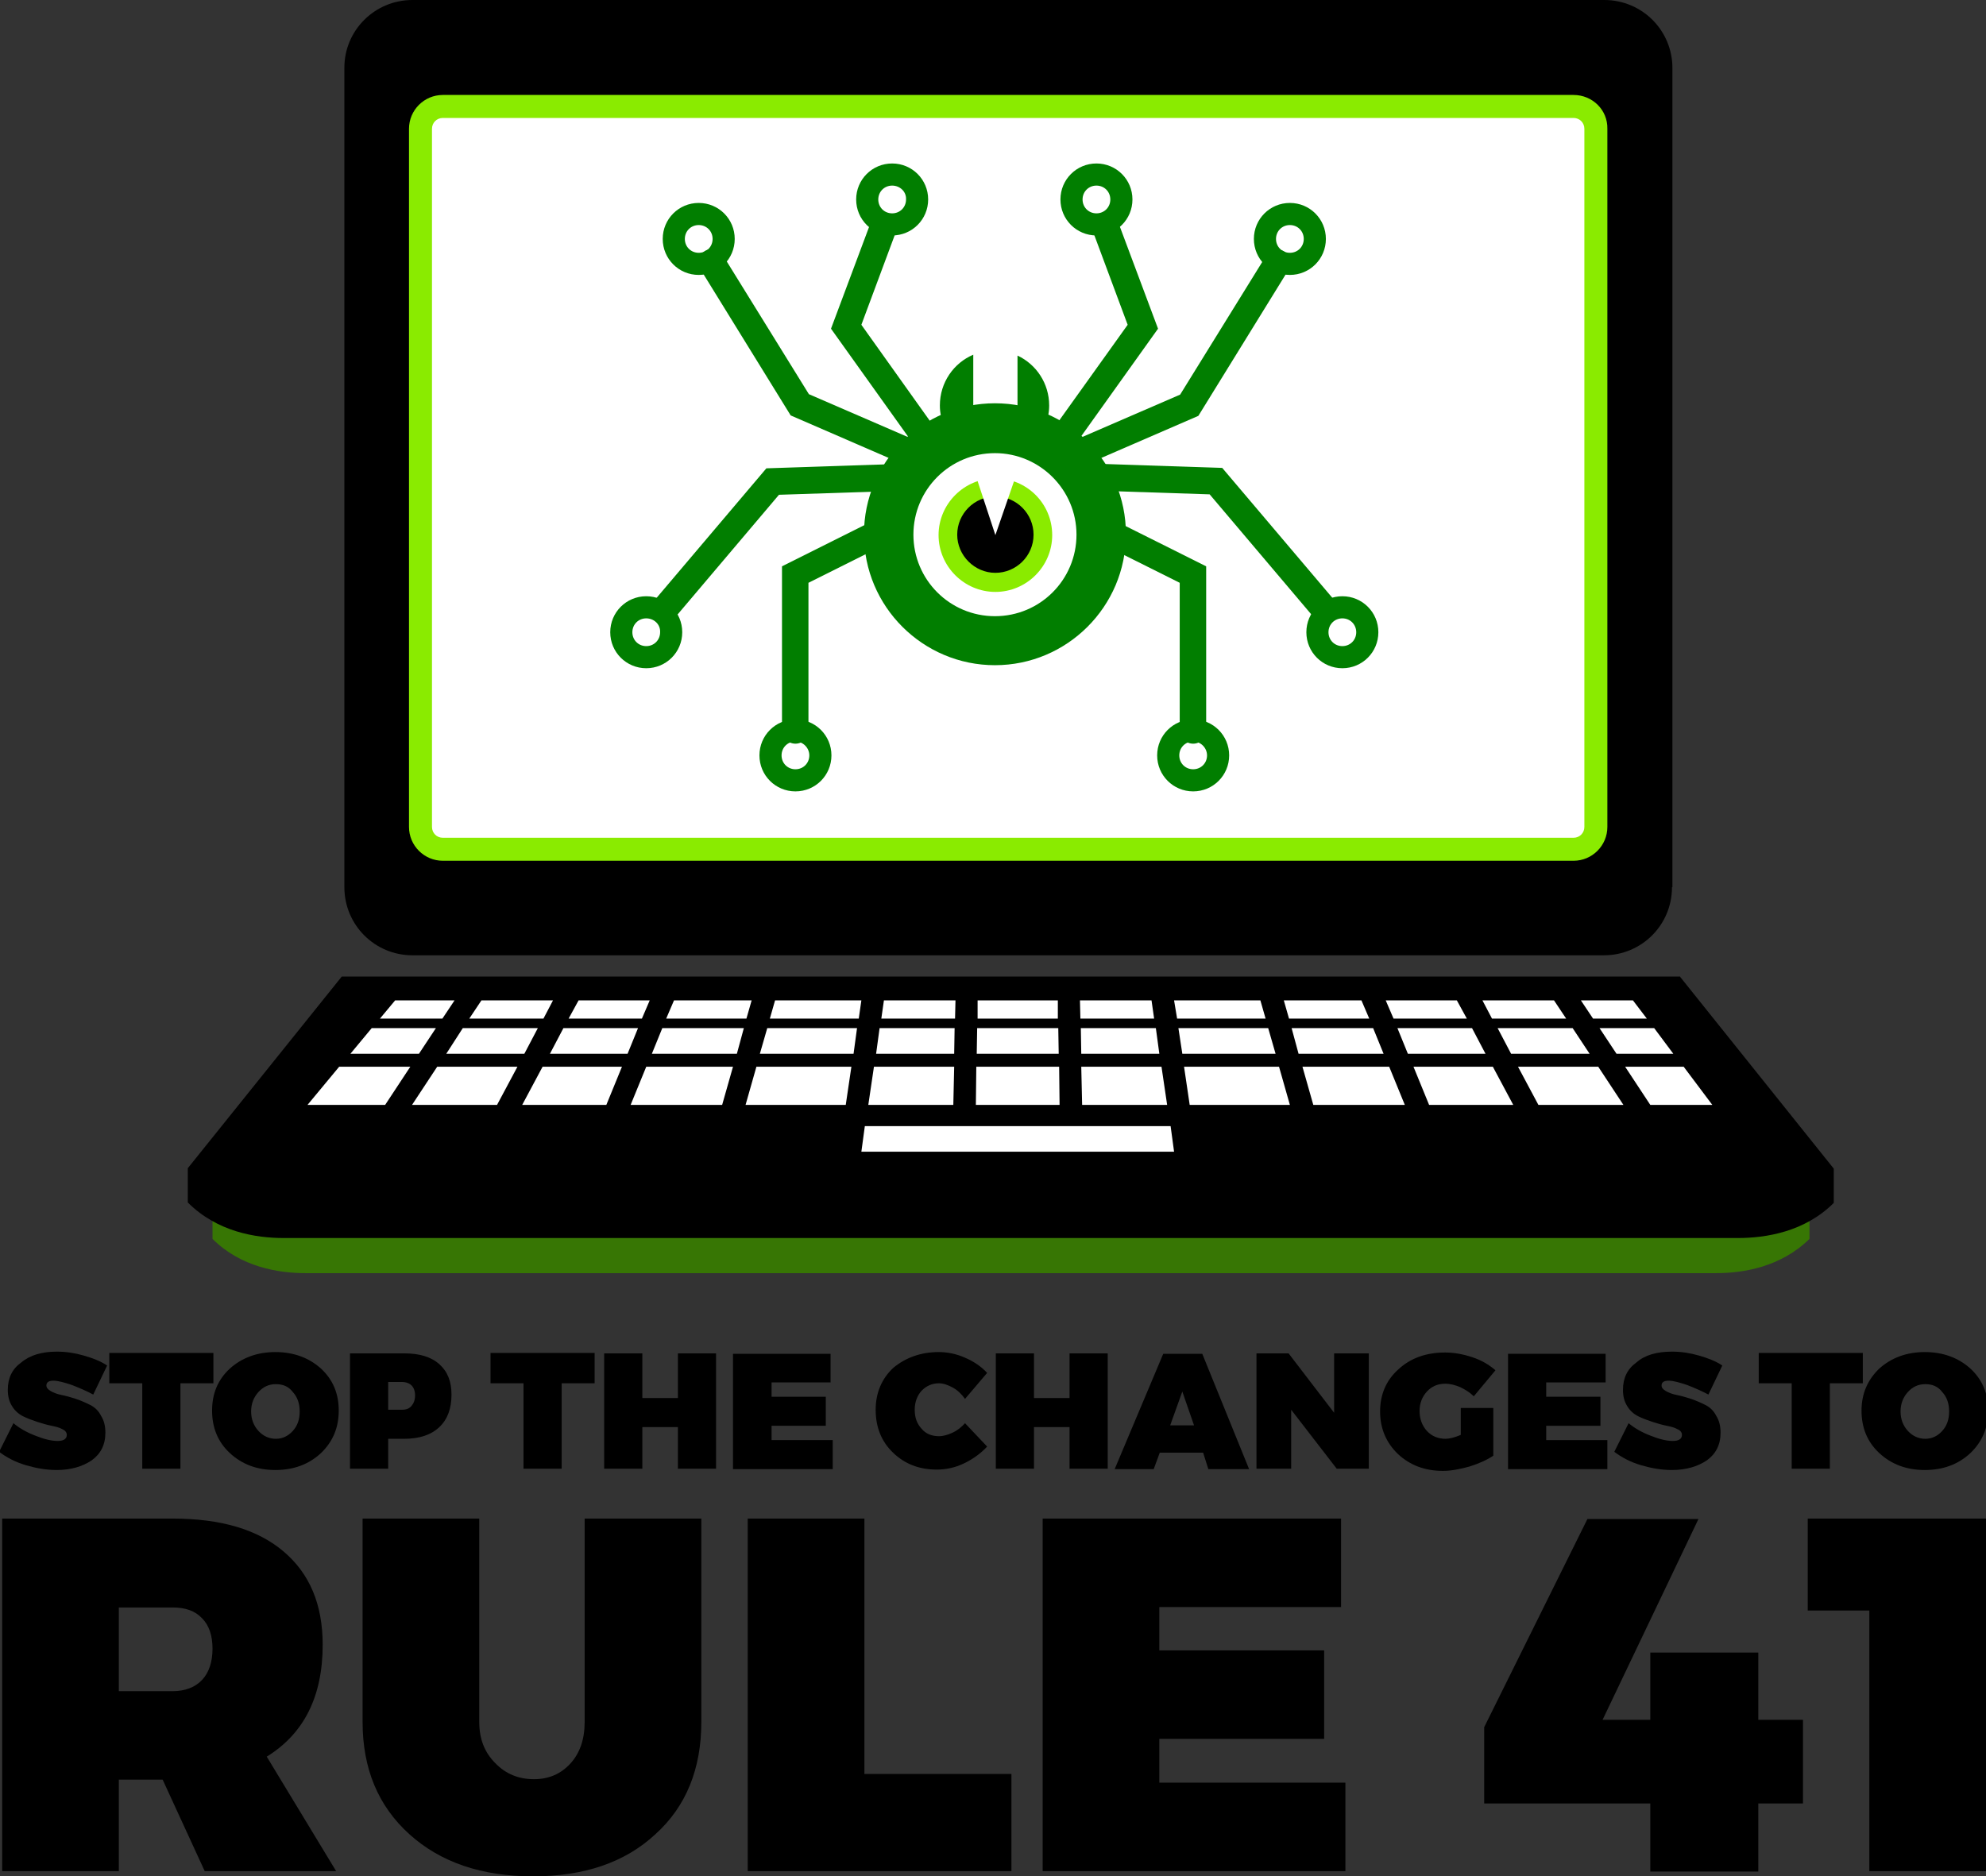 <?xml version="1.0" encoding="utf-8"?>
<!-- Generator: Adobe Illustrator 19.0.0, SVG Export Plug-In . SVG Version: 6.00 Build 0)  -->
<svg version="1.1" xmlns="http://www.w3.org/2000/svg" xmlns:xlink="http://www.w3.org/1999/xlink" x="0px" y="0px"
	 viewBox="0 0 457.9 432.7" style="enable-background:new 0 0 457.9 432.7;" xml:space="preserve">
<rect x="0" y="0" width="457.9" height="432.7" fill="#333333" stroke="none"/>
<style type="text/css">
	.st0{fill:#FFFFFF;}
	.st1{fill:#8AEB00;}
	.st2{fill:#377604;}
	.st3{fill:#017E00;}
</style>
<g id="Layer_1">
</g>
<g id="Layer_3">
	<g id="XMLID_79_">
		<g id="XMLID_93_">
			<g id="XMLID_95_">
				<path id="XMLID_89_" d="M385.5,204.6c0,8.7-7,15.7-15.7,15.7H95.1c-8.7,0-15.7-7-15.7-15.7v-189C79.4,7,86.4,0,95.1,0h274.8
					c8.7,0,15.7,7,15.7,15.7V204.6z"/>
			</g>
			<g id="XMLID_94_">
				<path id="XMLID_90_" class="st0" d="M102.1,195.9c-2.9,0-5.2-2.3-5.2-5.2v-161c0-2.9,2.3-5.2,5.2-5.2h260.7
					c2.9,0,5.2,2.3,5.2,5.2v161c0,2.9-2.3,5.2-5.2,5.2H102.1z"/>
				<path id="XMLID_80_" class="st1" d="M362.8,27.2c1.4,0,2.5,1.1,2.5,2.5v161c0,1.4-1.1,2.5-2.5,2.5H102.1c-1.4,0-2.5-1.1-2.5-2.5
					v-161c0-1.4,1.1-2.5,2.5-2.5H362.8 M362.8,21.9H102.1c-4.3,0-7.8,3.5-7.8,7.8v161c0,4.3,3.5,7.8,7.8,7.8h260.7
					c4.3,0,7.8-3.5,7.8-7.8v-161C370.7,25.4,367.2,21.9,362.8,21.9L362.8,21.9z"/>
			</g>
		</g>
		<g id="XMLID_3_">
			<path id="XMLID_6_" class="st2" d="M395.7,293.6C395.7,293.6,395.7,293.6,395.7,293.6c-3,0-322.3,0-325.3,0
				c-6.2,0-14.9-1.4-21.4-7.9l0,0V278l0,0l34.4-42.9h299.4l0,0.1l34.4,42.9v7.6l0,0C410.6,292.2,401.9,293.6,395.7,293.6z"/>
			<path id="XMLID_46_" d="M400.7,285.5C400.7,285.5,400.7,285.5,400.7,285.5c-3.1,0-332.2,0-335.3,0c-6.4,0-15.3-1.4-22.1-8.2l0,0
				v-7.9l0,0l35.5-44.2h308.6l0,0.1l35.4,44.2v7.9l0,0C416.1,284.1,407.1,285.5,400.7,285.5z"/>
			<g id="XMLID_4_">
				<polygon id="XMLID_45_" class="st0" points="266.1,234.9 265.5,230.7 249,230.7 249.1,234.9 				"/>
				<polygon id="XMLID_44_" class="st0" points="127.5,230.7 111,230.7 108.2,234.9 125.3,234.9 				"/>
				<polygon id="XMLID_43_" class="st0" points="149.8,230.7 133.4,230.7 131.1,234.9 148,234.9 				"/>
				<polygon id="XMLID_42_" class="st0" points="338.2,234.9 335.9,230.7 319.5,230.7 321.3,234.9 				"/>
				<polygon id="XMLID_41_" class="st0" points="102,234.9 104.8,230.7 91.1,230.7 87.6,234.9 				"/>
				<polygon id="XMLID_40_" class="st0" points="173.3,230.7 155.4,230.7 153.6,234.9 172.1,234.9 				"/>
				<polygon id="XMLID_39_" class="st0" points="364.5,230.7 367.3,234.9 379.7,234.9 376.5,230.7 				"/>
				<polygon id="XMLID_38_" class="st0" points="315.7,234.9 313.9,230.7 296,230.7 297.2,234.9 				"/>
				<polygon id="XMLID_37_" class="st0" points="361.1,234.9 358.3,230.7 341.8,230.7 344,234.9 				"/>
				<polygon id="XMLID_36_" class="st0" points="290.6,230.7 270.7,230.7 271.4,234.9 291.8,234.9 				"/>
				<polygon id="XMLID_35_" class="st0" points="243.9,230.7 225.4,230.7 225.4,234.9 243.9,234.9 				"/>
				<polygon id="XMLID_34_" class="st0" points="177.5,234.9 198,234.9 198.6,230.7 178.7,230.7 				"/>
				<polygon id="XMLID_33_" class="st0" points="220.3,230.7 203.8,230.7 203.2,234.9 220.2,234.9 				"/>
				<polygon id="XMLID_32_" class="st0" points="220.1,237.1 202.8,237.1 202,243 220,243 				"/>
				<polygon id="XMLID_31_" class="st0" points="244,237.1 225.3,237.1 225.2,243 244.1,243 				"/>
				<polygon id="XMLID_30_" class="st0" points="120.9,243 124,237.1 106.7,237.1 102.9,243 				"/>
				<polygon id="XMLID_29_" class="st0" points="96.6,243 100.5,237.1 85.7,237.1 80.8,243 				"/>
				<polygon id="XMLID_28_" class="st0" points="368.8,237.1 372.7,243 385.8,243 381.4,237.1 				"/>
				<polygon id="XMLID_27_" class="st0" points="129.9,237.1 126.8,243 144.7,243 147.1,237.1 				"/>
				<polygon id="XMLID_26_" class="st0" points="249.3,243 267.3,243 266.5,237.1 249.2,237.1 				"/>
				<polygon id="XMLID_25_" class="st0" points="348.4,243 366.5,243 362.6,237.1 345.3,237.1 				"/>
				<polygon id="XMLID_24_" class="st0" points="316.6,237.1 297.8,237.1 299.4,243 319,243 				"/>
				<polygon id="XMLID_23_" class="st0" points="339.4,237.1 322.2,237.1 324.6,243 342.5,243 				"/>
				<polygon id="XMLID_22_" class="st0" points="175.2,243 196.8,243 197.6,237.1 176.9,237.1 				"/>
				<polygon id="XMLID_21_" class="st0" points="150.3,243 169.9,243 171.5,237.1 152.7,237.1 				"/>
				<polygon id="XMLID_20_" class="st0" points="292.4,237.1 271.7,237.1 272.6,243 294.1,243 				"/>
				<polygon id="XMLID_19_" class="st0" points="350,246 354.7,254.8 374.3,254.8 368.5,246 				"/>
				<polygon id="XMLID_18_" class="st0" points="95,254.8 114.6,254.8 119.3,246 100.8,246 				"/>
				<polygon id="XMLID_17_" class="st0" points="70.9,254.8 88.8,254.8 94.6,246 78.2,246 				"/>
				<polygon id="XMLID_16_" class="st0" points="145.4,254.8 166.5,254.8 169,246 149,246 				"/>
				<polygon id="XMLID_15_" class="st0" points="374.7,246 380.5,254.8 394.8,254.8 388.2,246 				"/>
				<polygon id="XMLID_14_" class="st0" points="120.4,254.8 139.8,254.8 143.4,246 125.1,246 				"/>
				<polygon id="XMLID_12_" class="st0" points="249.5,254.8 269.1,254.8 267.8,246 249.3,246 				"/>
				<polygon id="XMLID_11_" class="st0" points="171.9,254.8 195,254.8 196.3,246 174.4,246 				"/>
				<polygon id="XMLID_10_" class="st0" points="273,246 274.3,254.8 297.4,254.8 294.9,246 				"/>
				<polygon id="XMLID_9_" class="st0" points="220,246 201.5,246 200.2,254.8 219.8,254.8 				"/>
				<polygon id="XMLID_8_" class="st0" points="244.2,246 225.1,246 225,254.8 244.3,254.8 				"/>
				<polygon id="XMLID_7_" class="st0" points="300.3,246 302.8,254.8 323.9,254.8 320.3,246 				"/>
				<polygon id="XMLID_5_" class="st0" points="325.9,246 329.5,254.8 348.9,254.8 344.2,246 				"/>
				<polygon id="XMLID_50_" class="st0" points="199.4,259.7 198.6,265.6 270.7,265.6 269.9,259.7 				"/>
			</g>
		</g>
		<g id="XMLID_51_">
			<path id="XMLID_57_" class="st3" d="M229.4,153.4c-16.6,0-30.2-13.5-30.2-30.2s13.5-30.2,30.2-30.2s30.2,13.5,30.2,30.2
				S246,153.4,229.4,153.4z M229.4,104.5c-10.4,0-18.8,8.4-18.8,18.8s8.4,18.8,18.8,18.8s18.8-8.4,18.8-18.8
				S239.7,104.5,229.4,104.5z"/>
			<path id="XMLID_60_" class="st3" d="M214.1,105.1c-1,0-1.9-0.4-2.5-1.3l-20-28l9.2-24.6c0.6-1.6,2.4-2.4,4-1.8
				c1.6,0.6,2.4,2.4,1.8,4l-8,21.5l18.1,25.4c1,1.4,0.7,3.3-0.7,4.3C215.4,105,214.7,105.1,214.1,105.1z"/>
			<path id="XMLID_62_" class="st3" d="M211.4,108.2c-0.4,0-0.8-0.1-1.2-0.3l-27.9-12.1l-20.8-33.7c-0.9-1.4-0.4-3.3,1-4.2
				c1.4-0.9,3.3-0.4,4.2,1l19.8,32l26.1,11.3c1.6,0.7,2.3,2.5,1.6,4C213.7,107.5,212.6,108.2,211.4,108.2z"/>
			<path id="XMLID_61_" class="st3" d="M153,143.8c-0.7,0-1.4-0.2-2-0.7c-1.3-1.1-1.5-3-0.4-4.3l26.1-30.8l30.2-1
				c1.7-0.1,3.1,1.3,3.2,3c0.1,1.7-1.3,3.1-3,3.2l-27.5,0.9l-24.3,28.7C154.8,143.5,153.9,143.8,153,143.8z"/>
			<path id="XMLID_123_" class="st3" d="M183.4,171.5c-1.7,0-3.1-1.4-3.1-3.1v-37.8l22-11c1.5-0.8,3.4-0.1,4.1,1.4
				c0.8,1.5,0.1,3.4-1.4,4.1l-18.6,9.3v34C186.5,170.1,185.1,171.5,183.4,171.5z"/>
			<g id="XMLID_122_">
				<path id="XMLID_119_" class="st3" d="M205.7,54.3c-4.6,0-8.3-3.7-8.3-8.3s3.7-8.3,8.3-8.3s8.3,3.7,8.3,8.3
					S210.3,54.3,205.7,54.3z M205.7,42.8c-1.8,0-3.2,1.4-3.2,3.2c0,1.8,1.4,3.2,3.2,3.2s3.2-1.4,3.2-3.2
					C209,44.2,207.5,42.8,205.7,42.8z"/>
			</g>
			<g id="XMLID_118_">
				<path id="XMLID_115_" class="st3" d="M161.1,63.4c-4.6,0-8.3-3.7-8.3-8.3s3.7-8.3,8.3-8.3s8.3,3.7,8.3,8.3
					S165.7,63.4,161.1,63.4z M161.1,51.9c-1.8,0-3.2,1.4-3.2,3.2s1.4,3.2,3.2,3.2s3.2-1.4,3.2-3.2S162.9,51.9,161.1,51.9z"/>
			</g>
			<g id="XMLID_114_">
				<path id="XMLID_111_" class="st3" d="M149,154.1c-4.6,0-8.3-3.7-8.3-8.3c0-4.6,3.7-8.3,8.3-8.3s8.3,3.7,8.3,8.3
					C157.3,150.4,153.6,154.1,149,154.1z M149,142.6c-1.8,0-3.2,1.4-3.2,3.2c0,1.8,1.4,3.2,3.2,3.2c1.8,0,3.2-1.4,3.2-3.2
					C152.3,144,150.8,142.6,149,142.6z"/>
			</g>
			<g id="XMLID_110_">
				<path id="XMLID_101_" class="st3" d="M183.4,182.5c-4.6,0-8.3-3.7-8.3-8.3c0-4.6,3.7-8.3,8.3-8.3s8.3,3.7,8.3,8.3
					C191.7,178.8,188,182.5,183.4,182.5z M183.4,171c-1.8,0-3.2,1.4-3.2,3.2c0,1.8,1.4,3.2,3.2,3.2s3.2-1.4,3.2-3.2
					C186.6,172.5,185.2,171,183.4,171z"/>
			</g>
			<path id="XMLID_99_" class="st3" d="M244.4,105.1c-0.6,0-1.2-0.2-1.8-0.6c-1.4-1-1.7-2.9-0.7-4.3L260,74.9l-8-21.5
				c-0.6-1.6,0.2-3.4,1.8-4c1.6-0.6,3.4,0.2,4,1.8l9.2,24.6l-20,28C246.3,104.7,245.3,105.1,244.4,105.1z"/>
			<path id="XMLID_98_" class="st3" d="M247.2,108.2c-1.2,0-2.3-0.7-2.8-1.9c-0.7-1.6,0-3.4,1.6-4L272.1,91l19.8-32
				c0.9-1.4,2.8-1.9,4.2-1c1.4,0.9,1.9,2.8,1,4.2l-20.8,33.7L248.4,108C248,108.1,247.6,108.2,247.2,108.2z"/>
			<path id="XMLID_96_" class="st3" d="M305.5,143.8c-0.9,0-1.7-0.4-2.3-1.1L278.9,114l-27.5-0.9c-1.7-0.1-3-1.5-3-3.2s1.5-3,3.2-3
				l30.2,1l26.1,30.8c1.1,1.3,0.9,3.2-0.4,4.3C306.9,143.6,306.2,143.8,305.5,143.8z"/>
			<path id="XMLID_105_" class="st3" d="M275.1,171.5c-1.7,0-3.1-1.4-3.1-3.1v-34l-18.6-9.3c-1.5-0.8-2.1-2.6-1.4-4.1
				c0.8-1.5,2.6-2.1,4.1-1.4l22,11v37.8C278.2,170.1,276.8,171.5,275.1,171.5z"/>
			<g id="XMLID_104_">
				<path id="XMLID_84_" class="st3" d="M252.8,54.3c-4.6,0-8.3-3.7-8.3-8.3s3.7-8.3,8.3-8.3c4.6,0,8.3,3.7,8.3,8.3
					S257.4,54.3,252.8,54.3z M252.8,42.8c-1.8,0-3.2,1.4-3.2,3.2c0,1.8,1.4,3.2,3.2,3.2c1.8,0,3.2-1.4,3.2-3.2
					C256,44.2,254.6,42.8,252.8,42.8z"/>
			</g>
			<g id="XMLID_83_">
				<path id="XMLID_77_" class="st3" d="M297.4,63.4c-4.6,0-8.3-3.7-8.3-8.3s3.7-8.3,8.3-8.3c4.6,0,8.3,3.7,8.3,8.3
					S302,63.4,297.4,63.4z M297.4,51.9c-1.8,0-3.2,1.4-3.2,3.2s1.4,3.2,3.2,3.2c1.8,0,3.2-1.4,3.2-3.2S299.2,51.9,297.4,51.9z"/>
			</g>
			<g id="XMLID_76_">
				<path id="XMLID_72_" class="st3" d="M309.5,154.1c-4.6,0-8.3-3.7-8.3-8.3c0-4.6,3.7-8.3,8.3-8.3c4.6,0,8.3,3.7,8.3,8.3
					C317.8,150.4,314.1,154.1,309.5,154.1z M309.5,142.6c-1.8,0-3.2,1.4-3.2,3.2c0,1.8,1.4,3.2,3.2,3.2c1.8,0,3.2-1.4,3.2-3.2
					C312.7,144,311.3,142.6,309.5,142.6z"/>
			</g>
			<g id="XMLID_68_">
				<path id="XMLID_55_" class="st3" d="M275.1,182.5c-4.6,0-8.3-3.7-8.3-8.3c0-4.6,3.7-8.3,8.3-8.3c4.6,0,8.3,3.7,8.3,8.3
					C283.4,178.8,279.7,182.5,275.1,182.5z M275.1,171c-1.8,0-3.2,1.4-3.2,3.2c0,1.8,1.4,3.2,3.2,3.2c1.8,0,3.2-1.4,3.2-3.2
					C278.3,172.5,276.9,171,275.1,171z"/>
			</g>
			<g id="XMLID_63_">
				<path id="XMLID_102_" d="M229.5,134.3c-6,0-11-4.9-11-11c0-6,4.9-11,11-11s11,4.9,11,11C240.5,129.4,235.6,134.3,229.5,134.3z"
					/>
				<g id="XMLID_91_">
					<path id="XMLID_92_" class="st1" d="M229.5,114.5c4.9,0,8.8,4,8.8,8.8c0,4.9-4,8.8-8.8,8.8s-8.8-4-8.8-8.8
						C220.7,118.5,224.6,114.5,229.5,114.5 M229.5,110.3c-7.2,0-13.1,5.9-13.1,13.1c0,7.2,5.9,13.1,13.1,13.1s13.1-5.9,13.1-13.1
						C242.6,116.1,236.7,110.3,229.5,110.3L229.5,110.3z"/>
				</g>
			</g>
			<polygon id="XMLID_103_" class="st0" points="224.1,107 229.5,123.4 235.1,107.2 			"/>
			<g id="XMLID_106_">
				<path id="XMLID_108_" class="st3" d="M234.6,82v17.8h-10.2v-18c-4.5,1.9-7.7,6.4-7.7,11.7c0,7,5.7,9.8,12.6,9.8
					c7,0,12.6-2.8,12.6-9.8C241.9,88.4,238.9,84,234.6,82z"/>
			</g>
		</g>
	</g>
	<g id="XMLID_128_">
		<path id="XMLID_129_" d="M13.1,311.7c2.1,0,4.1,0.3,6.2,0.9c2.1,0.6,3.9,1.3,5.4,2.3l-3.2,6.7c-1.5-0.8-3.1-1.5-4.9-2.2
			c-1.8-0.6-3.2-1-4.3-1c-1.1,0-1.6,0.4-1.6,1.1c0,0.5,0.3,0.9,1,1.3s1.5,0.7,2.5,0.9c1,0.2,2.1,0.5,3.3,0.9s2.3,0.9,3.3,1.4
			c1,0.5,1.9,1.3,2.5,2.5c0.7,1.1,1,2.4,1,3.9c0,2.8-1.1,4.9-3.2,6.4c-2.1,1.4-4.8,2.2-8,2.2c-2.4,0-4.7-0.4-7.1-1.1
			c-2.4-0.7-4.5-1.8-6.2-3.1l3.3-6.6c1.3,1.1,3,2.1,5.1,2.9c2,0.8,3.7,1.2,5.1,1.2c1.4,0,2.1-0.5,2.1-1.4c0-0.5-0.3-1-1-1.3
			c-0.7-0.4-1.5-0.6-2.5-0.8c-1-0.2-2.1-0.5-3.3-0.9c-1.2-0.4-2.3-0.8-3.3-1.3c-1-0.5-1.9-1.3-2.5-2.3c-0.7-1.1-1-2.3-1-3.8
			c0-2.7,1-4.8,3.1-6.3C6.9,312.5,9.7,311.7,13.1,311.7z"/>
		<path id="XMLID_131_" d="M49.2,319h-7.6v19.7h-8.8V319h-7.6v-7h24V319z"/>
		<path id="XMLID_133_" d="M53,315.6c2.8-2.5,6.3-3.8,10.5-3.8c4.2,0,7.7,1.3,10.5,3.8c2.8,2.6,4.1,5.8,4.1,9.7c0,4-1.4,7.2-4.1,9.8
			c-2.8,2.6-6.3,3.9-10.5,3.9c-4.2,0-7.7-1.3-10.5-3.9c-2.8-2.6-4.1-5.9-4.1-9.8C48.9,321.4,50.2,318.2,53,315.6z M63.6,319.2
			c-1.6,0-2.9,0.6-4,1.8c-1.1,1.2-1.7,2.7-1.7,4.5s0.6,3.3,1.7,4.5c1.1,1.2,2.5,1.8,4,1.8c1.5,0,2.8-0.6,3.9-1.8
			c1.1-1.2,1.6-2.7,1.6-4.5s-0.5-3.3-1.6-4.5C66.5,319.7,65.2,319.2,63.6,319.2z"/>
		<path id="XMLID_136_" d="M80.7,312.1h12.5c3.5,0,6.2,0.8,8.1,2.5c1.9,1.7,2.8,4,2.8,7c0,3.2-0.9,5.7-2.8,7.5s-4.6,2.7-8.1,2.7
			h-3.7v6.9h-8.8V312.1z M89.5,318.8v6.3h3.2c1,0,1.7-0.3,2.2-0.9c0.5-0.6,0.8-1.4,0.8-2.4c0-1-0.3-1.8-0.8-2.3
			c-0.5-0.5-1.3-0.8-2.2-0.8H89.5z"/>
		<path id="XMLID_139_" d="M137.1,319h-7.6v19.7h-8.8V319h-7.6v-7h24V319z"/>
		<path id="XMLID_141_" d="M165.1,338.7h-8.8v-9.6h-8.2v9.6h-8.8v-26.6h8.8v10.3h8.2v-10.3h8.8V338.7z"/>
		<path id="XMLID_143_" d="M191.6,318.8h-13.7v3.3h12.5v6.7h-12.5v3.3h14.1v6.7H169v-26.6h22.5V318.8z"/>
		<path id="XMLID_145_" d="M216.4,311.8c2,0,4.1,0.4,6.1,1.3c2.1,0.9,3.8,2.1,5.1,3.5l-5.1,6c-0.8-1.1-1.7-2-2.8-2.6
			c-1.1-0.6-2.2-1-3.2-1c-1.6,0-2.9,0.6-4,1.7c-1,1.1-1.6,2.6-1.6,4.4c0,1.8,0.5,3.2,1.6,4.4c1,1.2,2.4,1.7,4,1.7c1,0,2-0.3,3.1-0.8
			c1.1-0.5,2.1-1.3,2.9-2.2l5.1,5.4c-1.5,1.6-3.3,2.9-5.4,3.9c-2.1,1-4.2,1.4-6.2,1.4c-4.1,0-7.4-1.3-10.1-3.9c-2.7-2.6-4-5.9-4-9.9
			c0-3.9,1.4-7.2,4.1-9.7C208.8,313.1,212.3,311.8,216.4,311.8z"/>
		<path id="XMLID_147_" d="M255.4,338.7h-8.8v-9.6h-8.2v9.6h-8.8v-26.6h8.8v10.3h8.2v-10.3h8.8V338.7z"/>
		<path id="XMLID_149_" d="M277.4,335h-10l-1.4,3.8h-9l11.2-26.6h9l10.8,26.6h-9.4L277.4,335z M275.3,328.7l-2.7-7.8l-2.8,7.8H275.3
			z"/>
		<path id="XMLID_152_" d="M315.6,338.7h-7.4l-10.5-13.6v13.6h-8v-26.6h7.4l10.5,13.7v-13.7h8V338.7z"/>
		<path id="XMLID_154_" d="M336.7,324.7h7.6v11c-1.5,1-3.3,1.8-5.5,2.5c-2.2,0.6-4.2,1-6.1,1c-4.2,0-7.6-1.3-10.4-3.9
			c-2.7-2.6-4.1-5.9-4.1-9.8c0-3.9,1.4-7.2,4.2-9.7c2.8-2.6,6.4-3.9,10.8-3.9c2.1,0,4.2,0.4,6.3,1.1c2.1,0.7,3.8,1.7,5.3,3l-5,6
			c-0.9-0.9-1.9-1.5-3.1-2.1c-1.2-0.5-2.3-0.8-3.5-0.8c-1.7,0-3.1,0.6-4.2,1.8c-1.1,1.2-1.7,2.7-1.7,4.5c0,1.8,0.6,3.4,1.7,4.6
			c1.1,1.2,2.6,1.8,4.3,1.8c0.9,0,2.1-0.3,3.5-0.9V324.7z"/>
		<path id="XMLID_156_" d="M370.2,318.8h-13.7v3.3h12.5v6.7h-12.5v3.3h14.1v6.7h-22.9v-26.6h22.5V318.8z"/>
		<path id="XMLID_158_" d="M385.5,311.7c2.1,0,4.1,0.3,6.2,0.9c2.1,0.6,3.9,1.3,5.4,2.3l-3.2,6.7c-1.5-0.8-3.1-1.5-4.9-2.2
			c-1.8-0.6-3.2-1-4.3-1c-1.1,0-1.6,0.4-1.6,1.1c0,0.5,0.3,0.9,1,1.3s1.5,0.7,2.5,0.9c1,0.2,2.1,0.5,3.3,0.9s2.3,0.9,3.3,1.4
			c1,0.5,1.9,1.3,2.5,2.5c0.7,1.1,1,2.4,1,3.9c0,2.8-1.1,4.9-3.2,6.4c-2.1,1.4-4.8,2.2-8,2.2c-2.4,0-4.7-0.4-7.1-1.1
			c-2.4-0.7-4.5-1.8-6.2-3.1l3.3-6.6c1.3,1.1,3,2.1,5.1,2.9c2,0.8,3.7,1.2,5.1,1.2c1.4,0,2.1-0.5,2.1-1.4c0-0.5-0.3-1-1-1.3
			c-0.7-0.4-1.5-0.6-2.5-0.8c-1-0.2-2.1-0.5-3.3-0.9c-1.2-0.4-2.3-0.8-3.3-1.3c-1-0.5-1.9-1.3-2.5-2.3c-0.7-1.1-1-2.3-1-3.8
			c0-2.7,1-4.8,3.1-6.3C379.2,312.5,382,311.7,385.5,311.7z"/>
		<path id="XMLID_160_" d="M429.5,319h-7.6v19.7h-8.8V319h-7.6v-7h24V319z"/>
		<path id="XMLID_162_" d="M433.3,315.6c2.8-2.5,6.3-3.8,10.5-3.8c4.2,0,7.7,1.3,10.5,3.8c2.8,2.6,4.1,5.8,4.1,9.7
			c0,4-1.4,7.2-4.1,9.8c-2.8,2.6-6.3,3.9-10.5,3.9c-4.2,0-7.7-1.3-10.5-3.9c-2.8-2.6-4.1-5.9-4.1-9.8
			C429.2,321.4,430.6,318.2,433.3,315.6z M443.9,319.2c-1.6,0-2.9,0.6-4,1.8c-1.1,1.2-1.7,2.7-1.7,4.5s0.6,3.3,1.7,4.5
			c1.1,1.2,2.5,1.8,4,1.8c1.5,0,2.8-0.6,3.9-1.8c1.1-1.2,1.6-2.7,1.6-4.5s-0.5-3.3-1.6-4.5C446.8,319.7,445.5,319.2,443.9,319.2z"/>
	</g>
	<g id="XMLID_1_">
		<path id="XMLID_2_" d="M47.2,431.5l-9.7-21.1H27.4v21.1H0.5v-81.3h39.3c11.1,0,19.6,2.5,25.6,7.6c6,5.1,9,12.2,9,21.5
			c0,11.9-4.3,20.5-12.9,25.8l16,26.4H47.2z M27.4,390h12.4c2.9,0,5.2-0.9,6.8-2.6c1.6-1.7,2.4-4.2,2.4-7.2c0-3-0.8-5.4-2.4-7
			c-1.6-1.7-3.8-2.5-6.8-2.5H27.4V390z"/>
		<path id="XMLID_56_" d="M161.7,350.2v46.9c0,10.8-3.5,19.5-10.6,25.9c-7,6.5-16.4,9.7-28.2,9.7c-11.8,0-21.3-3.2-28.5-9.7
			c-7.2-6.5-10.8-15.1-10.8-25.9v-46.9h26.9v46.9c0,3.9,1.2,7,3.7,9.5c2.4,2.5,5.4,3.7,8.9,3.7c3.4,0,6.2-1.2,8.4-3.6
			c2.2-2.4,3.3-5.6,3.3-9.6v-46.9H161.7z"/>
		<path id="XMLID_65_" d="M199.3,409.1h33.9v22.4h-60.8v-81.3h26.9V409.1z"/>
		<path id="XMLID_67_" d="M309.2,370.6h-41.9v10h38V401h-38v10.1h42.9v20.4h-69.8v-81.3h68.8V370.6z"/>
		<path id="XMLID_70_" d="M369.5,396.6h11v-15.5h24.9v15.5h10.3v19.3h-10.3v15.7h-24.9v-15.7h-38.3v-17.6l23.8-48h25.6L369.5,396.6z
			"/>
		<path id="XMLID_126_" d="M457.9,431.5H431v-60.1h-14.2v-21.2h41.1V431.5z"/>
	</g>
</g>
</svg>
